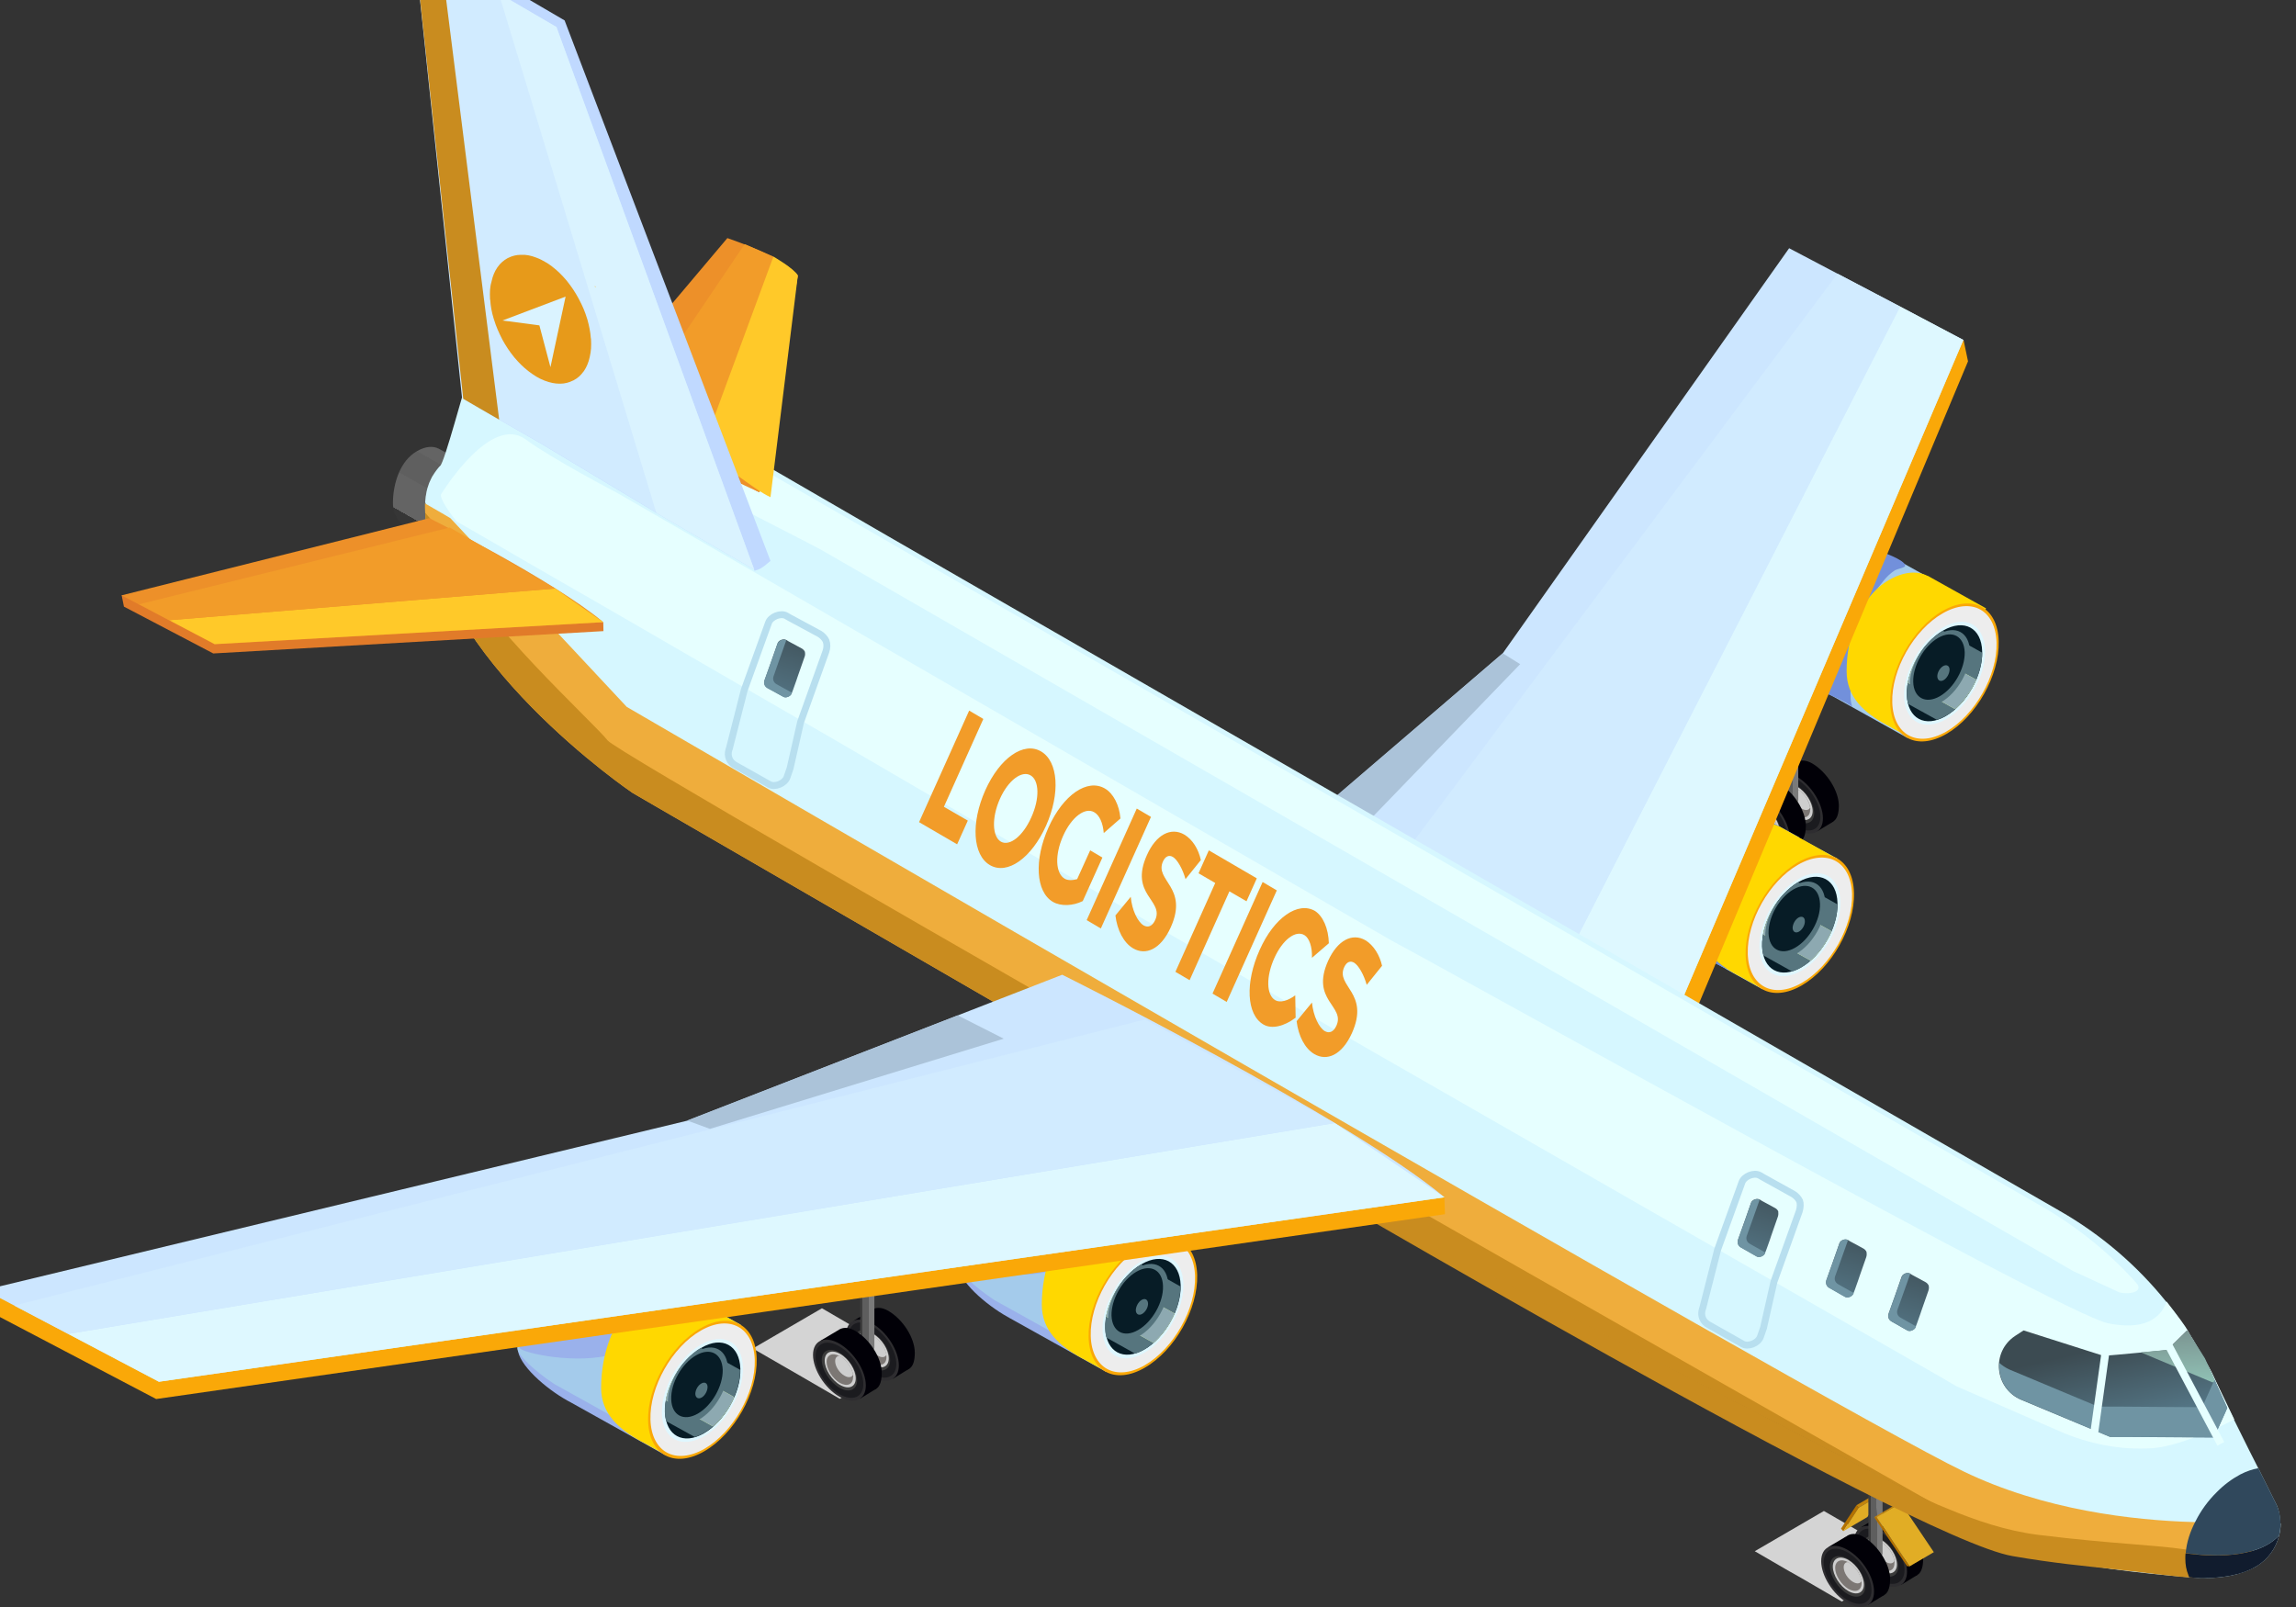 <svg width="100" height="70" viewBox="0 0 100 70" fill="none" xmlns="http://www.w3.org/2000/svg">
<rect x="0" y="0" width="100" height="70" fill="#333333" stroke="none"/>
<path d="M39.589 59.18L36.577 60.932L34.801 59.9L34.226 59.569L32.788 58.74L35.799 56.987L37.237 57.825L37.812 58.156L39.589 59.18Z" fill="#D4D4D4"/>
<path d="M83.228 68.01L80.216 69.763L78.44 68.73L77.856 68.4L76.427 67.57L79.438 65.818L80.876 66.647L81.451 66.986L83.228 68.01Z" fill="#D4D4D4"/>
<path fill-rule="evenodd" clip-rule="evenodd" d="M78.931 33.256C78.296 32.892 77.873 33.358 77.873 34.001C77.873 34.636 78.567 35.305 79.201 35.677C79.836 36.041 80.09 35.72 80.09 35.085C80.081 34.441 79.565 33.629 78.931 33.256Z" fill="#010007"/>
<path fill-rule="evenodd" clip-rule="evenodd" d="M77.391 33.705L78.161 33.248L78.085 33.747L77.391 33.705Z" fill="#010007"/>
<path fill-rule="evenodd" clip-rule="evenodd" d="M79.134 36.219L79.861 35.779L79.227 35.212L79.168 35.923L79.134 36.219Z" fill="#010007"/>
<path fill-rule="evenodd" clip-rule="evenodd" d="M78.246 33.823C77.611 33.459 77.095 33.679 77.095 34.314C77.095 34.949 77.611 35.77 78.246 36.135C78.88 36.499 79.396 36.279 79.396 35.644C79.396 35.008 78.88 34.187 78.246 33.823Z" fill="#2E2D30"/>
<path fill-rule="evenodd" clip-rule="evenodd" d="M78.246 33.933C77.67 33.603 77.205 33.798 77.205 34.373C77.205 34.949 77.67 35.686 78.246 36.016C78.821 36.346 79.286 36.151 79.286 35.576C79.286 35 78.812 34.264 78.246 33.933Z" fill="#1B1B1F"/>
<path fill-rule="evenodd" clip-rule="evenodd" d="M78.246 34.213C77.823 33.967 77.476 34.12 77.476 34.534C77.476 34.958 77.823 35.5 78.246 35.745C78.668 35.991 79.015 35.838 79.015 35.423C79.007 35 78.66 34.45 78.246 34.213Z" fill="#3B3B3B"/>
<path fill-rule="evenodd" clip-rule="evenodd" d="M78.271 34.264C77.899 34.052 77.594 34.179 77.594 34.551C77.594 34.924 77.899 35.407 78.271 35.618C78.643 35.83 78.948 35.703 78.948 35.33C78.948 34.958 78.643 34.484 78.271 34.264Z" fill="#CECECE"/>
<path fill-rule="evenodd" clip-rule="evenodd" d="M78.838 35.169C78.795 34.873 78.558 34.526 78.271 34.365C78.263 34.357 78.254 34.357 78.246 34.357C77.941 34.187 77.687 34.306 77.687 34.611C77.687 34.932 77.95 35.339 78.263 35.525C78.584 35.703 78.838 35.593 78.838 35.279C78.855 35.246 78.846 35.203 78.838 35.169Z" fill="#7C7774"/>
<path fill-rule="evenodd" clip-rule="evenodd" d="M78.271 34.365C78.263 34.357 78.254 34.357 78.246 34.357C78.136 34.357 78.059 34.441 78.059 34.585C78.059 34.805 78.237 35.093 78.466 35.22C78.635 35.322 78.787 35.296 78.838 35.178C78.795 34.873 78.558 34.526 78.271 34.365Z" fill="#CECECE"/>
<path d="M77.704 27.101V34.865C77.704 34.958 77.848 35.042 78.017 35.034C78.186 35.034 78.322 34.949 78.322 34.856V27.093L77.704 27.101Z" fill="url(#paint0_linear_246_12253)"/>
<path fill-rule="evenodd" clip-rule="evenodd" d="M77.493 34.136C76.858 33.772 76.435 34.238 76.435 34.882C76.435 35.517 77.129 36.185 77.763 36.558C78.398 36.922 78.652 36.6 78.652 35.965C78.643 35.313 78.127 34.501 77.493 34.136Z" fill="#010007"/>
<path fill-rule="evenodd" clip-rule="evenodd" d="M75.953 34.585L76.723 34.12L76.647 34.619L75.953 34.585Z" fill="#010007"/>
<path fill-rule="evenodd" clip-rule="evenodd" d="M77.696 37.1L78.415 36.651L77.789 36.084L77.73 36.795L77.696 37.1Z" fill="#010007"/>
<path fill-rule="evenodd" clip-rule="evenodd" d="M76.799 34.695C76.165 34.331 75.649 34.551 75.649 35.186C75.649 35.821 76.165 36.643 76.799 37.007C77.433 37.371 77.95 37.151 77.95 36.516C77.958 35.881 77.442 35.059 76.799 34.695Z" fill="#2E2D30"/>
<path fill-rule="evenodd" clip-rule="evenodd" d="M76.799 34.805C76.224 34.475 75.759 34.67 75.759 35.246C75.759 35.821 76.224 36.558 76.799 36.888C77.374 37.218 77.84 37.023 77.84 36.448C77.848 35.881 77.374 35.136 76.799 34.805Z" fill="#1B1B1F"/>
<path fill-rule="evenodd" clip-rule="evenodd" d="M76.799 35.085C76.376 34.839 76.029 34.992 76.029 35.407C76.029 35.83 76.376 36.372 76.799 36.617C77.222 36.863 77.569 36.71 77.569 36.295C77.569 35.872 77.222 35.33 76.799 35.085Z" fill="#3B3B3B"/>
<path fill-rule="evenodd" clip-rule="evenodd" d="M76.833 35.144C76.461 34.932 76.156 35.059 76.156 35.432C76.156 35.804 76.461 36.287 76.833 36.499C77.205 36.71 77.51 36.583 77.51 36.211C77.51 35.838 77.205 35.356 76.833 35.144Z" fill="#CECECE"/>
<path fill-rule="evenodd" clip-rule="evenodd" d="M77.4 36.05C77.357 35.754 77.121 35.406 76.833 35.246C76.825 35.237 76.825 35.237 76.808 35.237C76.503 35.068 76.249 35.186 76.249 35.491C76.249 35.813 76.511 36.219 76.825 36.406C77.146 36.583 77.4 36.473 77.4 36.16C77.417 36.118 77.408 36.084 77.4 36.05Z" fill="#7C7774"/>
<path fill-rule="evenodd" clip-rule="evenodd" d="M76.833 35.237C76.825 35.229 76.825 35.229 76.808 35.229C76.698 35.229 76.621 35.305 76.621 35.457C76.621 35.677 76.799 35.965 77.028 36.092C77.197 36.194 77.349 36.168 77.4 36.05C77.357 35.745 77.121 35.398 76.833 35.237Z" fill="#CECECE"/>
<path fill-rule="evenodd" clip-rule="evenodd" d="M82.602 66.072C81.967 65.708 81.544 66.173 81.544 66.817C81.544 67.452 82.238 68.121 82.873 68.493C83.507 68.857 83.761 68.535 83.761 67.9C83.752 67.257 83.236 66.436 82.602 66.072Z" fill="#010007"/>
<path fill-rule="evenodd" clip-rule="evenodd" d="M81.062 66.52L81.832 66.063L81.756 66.554L81.062 66.52Z" fill="#010007"/>
<path fill-rule="evenodd" clip-rule="evenodd" d="M82.805 69.035L83.524 68.595L82.898 68.019L82.839 68.739L82.805 69.035Z" fill="#010007"/>
<path fill-rule="evenodd" clip-rule="evenodd" d="M81.908 66.639C81.274 66.275 80.758 66.495 80.758 67.13C80.758 67.765 81.274 68.586 81.908 68.95C82.543 69.314 83.059 69.094 83.059 68.459C83.059 67.824 82.543 67.003 81.908 66.639Z" fill="#2E2D30"/>
<path fill-rule="evenodd" clip-rule="evenodd" d="M81.908 66.749C81.333 66.419 80.868 66.613 80.868 67.189C80.868 67.765 81.333 68.501 81.908 68.832C82.483 69.162 82.949 68.967 82.949 68.391C82.949 67.816 82.483 67.079 81.908 66.749Z" fill="#1B1B1F"/>
<path fill-rule="evenodd" clip-rule="evenodd" d="M81.908 67.028C81.485 66.783 81.138 66.935 81.138 67.35C81.138 67.773 81.485 68.315 81.908 68.561C82.331 68.806 82.678 68.654 82.678 68.239C82.678 67.807 82.331 67.265 81.908 67.028Z" fill="#3B3B3B"/>
<path fill-rule="evenodd" clip-rule="evenodd" d="M81.942 67.079C81.57 66.867 81.265 66.994 81.265 67.367C81.265 67.739 81.57 68.222 81.942 68.434C82.314 68.645 82.619 68.518 82.619 68.146C82.619 67.773 82.314 67.299 81.942 67.079Z" fill="#CECECE"/>
<path fill-rule="evenodd" clip-rule="evenodd" d="M82.509 67.985C82.466 67.689 82.23 67.342 81.942 67.181C81.934 67.181 81.934 67.172 81.917 67.172C81.612 67.003 81.358 67.121 81.358 67.426C81.358 67.748 81.621 68.154 81.934 68.341C82.255 68.518 82.509 68.417 82.509 68.095C82.517 68.061 82.517 68.019 82.509 67.985Z" fill="#7C7774"/>
<path fill-rule="evenodd" clip-rule="evenodd" d="M81.942 67.181C81.933 67.181 81.933 67.172 81.917 67.172C81.807 67.172 81.731 67.248 81.731 67.401C81.731 67.621 81.908 67.909 82.137 68.036C82.306 68.137 82.458 68.112 82.509 67.993C82.466 67.689 82.23 67.342 81.942 67.181Z" fill="#CECECE"/>
<path d="M80.183 66.588L80.859 65.564L80.952 65.674L80.284 66.698L80.183 66.588Z" fill="#B37100"/>
<path d="M81.908 64.954L80.859 65.564L80.952 65.674L82.001 65.064L81.908 64.954Z" fill="#C3840C"/>
<path d="M81.333 66.08L80.284 66.698L80.952 65.674L82.01 65.056L81.333 66.08Z" fill="#E1AD25"/>
<path d="M81.375 59.916V67.68C81.375 67.773 81.519 67.858 81.688 67.85C81.857 67.85 82.001 67.765 81.993 67.672V59.908L81.375 59.916Z" fill="url(#paint1_linear_246_12253)"/>
<path fill-rule="evenodd" clip-rule="evenodd" d="M81.164 66.944C80.529 66.58 80.106 67.045 80.106 67.689C80.106 68.324 80.8 68.993 81.434 69.365C82.069 69.729 82.323 69.407 82.323 68.772C82.314 68.129 81.798 67.316 81.164 66.944Z" fill="#010007"/>
<path fill-rule="evenodd" clip-rule="evenodd" d="M79.624 67.392L80.394 66.935L80.318 67.435L79.624 67.392Z" fill="#010007"/>
<path fill-rule="evenodd" clip-rule="evenodd" d="M81.358 69.907L82.086 69.467L81.46 68.899L81.401 69.611L81.358 69.907Z" fill="#010007"/>
<path fill-rule="evenodd" clip-rule="evenodd" d="M80.47 67.511C79.836 67.147 79.32 67.367 79.32 68.002C79.32 68.637 79.836 69.458 80.47 69.822C81.105 70.186 81.621 69.966 81.621 69.331C81.629 68.696 81.105 67.875 80.47 67.511Z" fill="#2E2D30"/>
<path fill-rule="evenodd" clip-rule="evenodd" d="M80.47 67.621C79.895 67.291 79.43 67.486 79.43 68.061C79.43 68.637 79.895 69.374 80.47 69.704C81.045 70.034 81.511 69.839 81.511 69.263C81.511 68.688 81.045 67.951 80.47 67.621Z" fill="#1B1B1F"/>
<path fill-rule="evenodd" clip-rule="evenodd" d="M80.47 67.9C80.047 67.655 79.7 67.807 79.7 68.222C79.7 68.645 80.047 69.187 80.47 69.433C80.893 69.678 81.24 69.526 81.24 69.111C81.24 68.688 80.893 68.146 80.47 67.9Z" fill="#3B3B3B"/>
<path fill-rule="evenodd" clip-rule="evenodd" d="M80.504 67.951C80.132 67.74 79.827 67.867 79.827 68.239C79.827 68.612 80.132 69.094 80.504 69.306C80.876 69.517 81.181 69.39 81.181 69.018C81.181 68.645 80.876 68.171 80.504 67.951Z" fill="#CECECE"/>
<path fill-rule="evenodd" clip-rule="evenodd" d="M81.071 68.857C81.028 68.561 80.792 68.214 80.504 68.053C80.496 68.044 80.496 68.044 80.487 68.044C80.183 67.875 79.929 67.993 79.929 68.298C79.929 68.62 80.191 69.026 80.504 69.213C80.826 69.39 81.079 69.28 81.079 68.967C81.079 68.933 81.079 68.891 81.071 68.857Z" fill="#7C7774"/>
<path fill-rule="evenodd" clip-rule="evenodd" d="M80.504 68.053C80.496 68.044 80.496 68.044 80.487 68.044C80.377 68.044 80.301 68.12 80.301 68.273C80.301 68.493 80.479 68.781 80.707 68.908C80.876 69.009 81.028 68.984 81.079 68.865C81.028 68.561 80.792 68.214 80.504 68.053Z" fill="#CECECE"/>
<path d="M83.059 68.222L81.629 66.088H81.739L83.169 68.231L83.059 68.222Z" fill="#B37100"/>
<path d="M82.678 65.471L81.629 66.088H81.739L82.779 65.479L82.678 65.471Z" fill="#C3840C"/>
<path d="M84.226 67.612L83.169 68.231L81.739 66.088L82.788 65.471L84.226 67.612Z" fill="#E1AD25"/>
<path fill-rule="evenodd" clip-rule="evenodd" d="M38.684 57.097C38.049 56.733 37.626 57.199 37.626 57.842C37.626 58.477 38.32 59.146 38.954 59.519C39.589 59.883 39.843 59.561 39.843 58.926C39.843 58.274 39.318 57.461 38.684 57.097Z" fill="#010007"/>
<path fill-rule="evenodd" clip-rule="evenodd" d="M37.153 57.546L37.922 57.08L37.846 57.58L37.153 57.546Z" fill="#010007"/>
<path fill-rule="evenodd" clip-rule="evenodd" d="M38.887 60.06L39.614 59.612L38.98 59.045L38.92 59.764L38.887 60.06Z" fill="#010007"/>
<path fill-rule="evenodd" clip-rule="evenodd" d="M37.998 57.656C37.364 57.292 36.848 57.512 36.848 58.147C36.848 58.782 37.364 59.603 37.998 59.967C38.633 60.331 39.149 60.111 39.149 59.476C39.149 58.841 38.633 58.02 37.998 57.656Z" fill="#2E2D30"/>
<path fill-rule="evenodd" clip-rule="evenodd" d="M37.998 57.766C37.423 57.436 36.958 57.631 36.958 58.206C36.958 58.782 37.423 59.519 37.998 59.849C38.574 60.179 39.039 59.984 39.039 59.409C39.039 58.841 38.574 58.105 37.998 57.766Z" fill="#1B1B1F"/>
<path fill-rule="evenodd" clip-rule="evenodd" d="M37.998 58.045C37.576 57.8 37.229 57.952 37.229 58.367C37.229 58.791 37.576 59.332 37.998 59.578C38.422 59.823 38.768 59.671 38.768 59.256C38.768 58.833 38.422 58.291 37.998 58.045Z" fill="#3B3B3B"/>
<path fill-rule="evenodd" clip-rule="evenodd" d="M38.032 58.105C37.66 57.893 37.356 58.02 37.356 58.393C37.356 58.765 37.66 59.248 38.032 59.459C38.404 59.671 38.709 59.544 38.709 59.172C38.709 58.799 38.404 58.316 38.032 58.105Z" fill="#CECECE"/>
<path fill-rule="evenodd" clip-rule="evenodd" d="M38.599 59.011C38.557 58.714 38.32 58.367 38.032 58.206C38.024 58.206 38.024 58.198 38.015 58.198C37.711 58.029 37.457 58.147 37.457 58.452C37.457 58.774 37.719 59.18 38.032 59.366C38.354 59.544 38.608 59.434 38.608 59.121C38.608 59.078 38.608 59.044 38.599 59.011Z" fill="#7C7774"/>
<path fill-rule="evenodd" clip-rule="evenodd" d="M38.032 58.198C38.024 58.198 38.024 58.189 38.015 58.189C37.906 58.189 37.829 58.266 37.829 58.418C37.829 58.638 38.007 58.926 38.235 59.053C38.404 59.155 38.557 59.129 38.608 59.011C38.557 58.706 38.32 58.359 38.032 58.198Z" fill="#CECECE"/>
<path d="M37.466 50.934V58.697C37.466 58.791 37.609 58.875 37.779 58.867C37.948 58.867 38.092 58.791 38.083 58.689V50.925L37.466 50.934Z" fill="url(#paint2_linear_246_12253)"/>
<path fill-rule="evenodd" clip-rule="evenodd" d="M37.246 57.969C36.611 57.605 36.188 58.071 36.188 58.714C36.188 59.349 36.882 60.018 37.516 60.391C38.151 60.755 38.404 60.433 38.404 59.798C38.404 59.154 37.88 58.333 37.246 57.969Z" fill="#010007"/>
<path fill-rule="evenodd" clip-rule="evenodd" d="M35.706 58.418L36.476 57.961L36.4 58.452L35.706 58.418Z" fill="#010007"/>
<path fill-rule="evenodd" clip-rule="evenodd" d="M37.449 60.932L38.176 60.484L37.542 59.916L37.483 60.636L37.449 60.932Z" fill="#010007"/>
<path fill-rule="evenodd" clip-rule="evenodd" d="M36.56 58.528C35.926 58.164 35.41 58.384 35.41 59.019C35.41 59.654 35.926 60.475 36.56 60.839C37.195 61.203 37.711 60.983 37.711 60.348C37.711 59.713 37.195 58.901 36.56 58.528Z" fill="#2E2D30"/>
<path fill-rule="evenodd" clip-rule="evenodd" d="M36.56 58.647C35.985 58.316 35.52 58.511 35.52 59.087C35.52 59.663 35.985 60.399 36.56 60.729C37.136 61.059 37.601 60.865 37.601 60.289C37.601 59.713 37.136 58.977 36.56 58.647Z" fill="#1B1B1F"/>
<path fill-rule="evenodd" clip-rule="evenodd" d="M36.56 58.917C36.138 58.672 35.791 58.824 35.791 59.239C35.791 59.663 36.138 60.204 36.56 60.45C36.983 60.695 37.33 60.543 37.33 60.128C37.322 59.705 36.983 59.163 36.56 58.917Z" fill="#3B3B3B"/>
<path fill-rule="evenodd" clip-rule="evenodd" d="M36.594 58.977C36.222 58.765 35.918 58.892 35.918 59.265C35.918 59.637 36.222 60.12 36.594 60.331C36.967 60.543 37.271 60.416 37.271 60.044C37.271 59.671 36.967 59.188 36.594 58.977Z" fill="#CECECE"/>
<path fill-rule="evenodd" clip-rule="evenodd" d="M37.153 59.883C37.11 59.586 36.873 59.239 36.586 59.078C36.577 59.07 36.569 59.07 36.56 59.07C36.256 58.901 36.002 59.019 36.002 59.324C36.002 59.646 36.264 60.052 36.577 60.238C36.899 60.416 37.153 60.306 37.153 59.993C37.17 59.95 37.161 59.916 37.153 59.883Z" fill="#7C7774"/>
<path fill-rule="evenodd" clip-rule="evenodd" d="M36.586 59.07C36.577 59.061 36.569 59.061 36.56 59.061C36.451 59.061 36.374 59.146 36.374 59.29C36.374 59.51 36.552 59.798 36.781 59.925C36.95 60.027 37.102 60.001 37.153 59.883C37.11 59.578 36.873 59.231 36.586 59.07Z" fill="#CECECE"/>
<path d="M20.523 24.603L22.392 21.369L19.119 19.549C18.865 19.414 18.526 19.439 18.163 19.651C17.418 20.074 17.114 21.073 17.114 21.92C17.114 22.572 17.554 22.944 18.103 23.249L18.12 23.257C18.129 23.257 18.129 23.266 18.137 23.266L20.523 24.603Z" fill="url(#paint3_linear_246_12253)"/>
<path d="M80.047 37.413L76.765 43.094L75.192 42.222C75.192 42.222 75.175 42.213 75.141 42.188L74.236 41.688L72.578 40.766L72.544 40.749L72.502 40.732C71.529 40.19 70.345 39.157 70.328 38.446V38.251C70.37 36.93 71.216 35.389 72.307 34.602C72.4 34.534 72.502 34.467 72.603 34.407C73.255 34.043 73.847 34.001 74.287 34.238V34.23L74.532 34.374C74.541 34.374 74.541 34.382 74.549 34.382L78.347 36.499L80.047 37.413Z" fill="#A4CBEB"/>
<path d="M78.364 36.473C78.068 36.541 77.797 36.558 77.51 36.736C77.205 36.93 76.96 37.193 76.748 37.481C76.325 38.073 75.996 38.734 75.75 39.428C75.64 39.741 75.505 40.038 75.437 40.376C75.378 40.698 75.336 41.028 75.234 41.341C75.217 41.426 75.226 42.154 75.192 42.213C75.192 42.213 75.175 42.205 75.141 42.179C74.98 42.095 74.422 41.816 74.278 41.773C74.228 41.756 74.219 41.722 74.236 41.68C74.253 41.562 74.456 41.375 74.329 41.307C73.931 41.087 73.534 40.859 73.128 40.639C72.73 40.427 72.333 40.198 71.935 39.978C71.377 39.614 70.793 39.081 70.463 38.497C70.413 38.412 70.37 38.336 70.328 38.243C70.176 37.938 70.083 37.591 70.159 37.269C70.269 36.812 70.506 36.372 70.768 35.991C71.022 35.627 71.309 35.279 71.639 35C71.842 34.839 72.062 34.704 72.307 34.594C72.993 34.289 73.779 34.221 74.532 34.357C74.54 34.357 74.54 34.365 74.549 34.365L78.364 36.473Z" fill="#7290DB"/>
<path d="M80.03 37.413L77.484 35.991V35.999C77.044 35.77 76.452 35.804 75.801 36.177C74.498 36.93 73.957 38.683 73.957 40.156C73.957 41.291 74.727 41.959 75.699 42.493L75.733 42.51C75.742 42.518 75.75 42.518 75.767 42.527L76.757 43.077L80.03 37.413Z" fill="#FFD800"/>
<path d="M80.749 38.886C80.792 40.368 79.776 42.171 78.474 42.925C77.171 43.678 76.072 43.085 76.029 41.604C75.987 40.122 77.002 38.319 78.305 37.565C79.616 36.812 80.707 37.404 80.749 38.886Z" fill="#FAA808"/>
<path d="M80.665 38.937C80.707 40.359 79.726 42.095 78.474 42.815C77.222 43.534 76.165 42.967 76.122 41.545C76.08 40.122 77.061 38.387 78.313 37.667C79.565 36.947 80.614 37.515 80.665 38.937Z" fill="#EDEDED"/>
<path d="M80.157 39.267C80.191 40.368 79.43 41.722 78.457 42.281C77.484 42.84 76.672 42.4 76.63 41.299C76.596 40.198 77.357 38.844 78.33 38.285C79.303 37.718 80.123 38.158 80.157 39.267Z" fill="#DEF7FF"/>
<path d="M80.03 39.335C80.064 40.359 79.354 41.621 78.448 42.137C77.543 42.662 76.782 42.247 76.748 41.223C76.715 40.199 77.425 38.937 78.33 38.42C79.244 37.896 80.005 38.302 80.03 39.335Z" fill="#071C26"/>
<path d="M78.313 38.429C77.417 38.962 76.715 40.207 76.748 41.223C76.748 41.367 76.774 41.502 76.808 41.621L78.051 42.315C78.178 42.281 78.313 42.222 78.448 42.146C79.345 41.629 80.039 40.41 80.03 39.394L78.313 38.429Z" fill="#56757E"/>
<path d="M77.425 39.259C77.112 39.691 76.884 40.198 76.791 40.698L78.855 41.841C79.235 41.502 79.565 41.053 79.768 40.562L77.425 39.259Z" fill="#E2FF9B"/>
<path d="M77.425 39.259C77.112 39.691 76.884 40.198 76.791 40.698L78.855 41.841C79.235 41.502 79.565 41.053 79.768 40.562L77.425 39.259Z" fill="#8DA9B1"/>
<path d="M79.497 39.309C79.523 40.131 78.956 41.13 78.237 41.545C77.518 41.959 76.909 41.629 76.884 40.816C76.858 40.004 77.425 39.005 78.144 38.581C78.871 38.166 79.472 38.497 79.497 39.309Z" fill="#56757E"/>
<path d="M79.269 39.369C79.294 40.072 78.804 40.927 78.186 41.282C77.569 41.638 77.053 41.358 77.027 40.656C77.01 39.953 77.493 39.098 78.11 38.742C78.728 38.387 79.244 38.666 79.269 39.369Z" fill="#071C26"/>
<path d="M78.609 40.122C78.618 40.292 78.499 40.495 78.356 40.579C78.212 40.664 78.085 40.596 78.076 40.427C78.076 40.258 78.186 40.054 78.33 39.97C78.482 39.885 78.609 39.953 78.609 40.122Z" fill="#56757E"/>
<path d="M83.067 32.139L86.349 26.458L80.597 23.257V23.266C80.157 23.037 79.565 23.071 78.914 23.444C77.611 24.197 76.588 26 76.638 27.482C76.655 28.193 77.84 29.226 78.821 29.768L78.846 29.785C78.855 29.793 78.863 29.793 78.88 29.802L83.067 32.139Z" fill="#A4CBEB"/>
<path d="M78.11 26.398C78.288 26 78.584 25.662 78.897 25.357C79.244 25.018 79.616 24.697 80.064 24.51C80.436 24.358 80.817 24.332 81.215 24.29C81.511 24.256 81.756 24.011 82.06 24.087C82.213 24.129 83.076 24.468 82.966 24.671C82.94 24.722 82.61 24.798 82.534 24.84C82.348 24.959 82.179 25.12 82.043 25.289C81.477 25.983 81.198 26.491 80.885 27.617C80.758 28.083 80.673 28.608 80.665 29.091C80.648 29.505 80.504 30.445 80.69 30.818C80.639 30.716 80.09 30.445 79.971 30.394C79.76 30.31 79.151 30.022 78.922 29.963C78.457 29.853 78.677 29.573 78.364 29.192C77.78 28.498 77.738 27.228 78.11 26.398Z" fill="#7290DB"/>
<path d="M86.501 26.5L83.955 25.078V25.086C83.515 24.857 82.923 24.891 82.272 25.264C80.969 26.017 80.428 27.77 80.428 29.243C80.428 30.378 81.198 31.046 82.17 31.58L82.204 31.597C82.213 31.605 82.221 31.605 82.238 31.614L83.228 32.164L86.501 26.5Z" fill="#FFD800"/>
<path d="M87.051 27.931C87.093 29.412 86.078 31.216 84.776 31.969C83.473 32.723 82.373 32.13 82.331 30.648C82.289 29.167 83.304 27.363 84.607 26.61C85.918 25.865 87.009 26.449 87.051 27.931Z" fill="#FAA808"/>
<path d="M86.958 27.99C87 29.412 86.019 31.148 84.767 31.868C83.515 32.587 82.458 32.02 82.416 30.598C82.373 29.175 83.355 27.44 84.606 26.72C85.867 25.992 86.916 26.559 86.958 27.99Z" fill="#EDEDED"/>
<path d="M86.459 28.312C86.493 29.421 85.732 30.767 84.759 31.326C83.786 31.884 82.966 31.444 82.932 30.344C82.898 29.235 83.659 27.888 84.632 27.33C85.605 26.762 86.417 27.203 86.459 28.312Z" fill="#DEF7FF"/>
<path d="M86.332 28.379C86.366 29.412 85.656 30.665 84.75 31.19C83.845 31.715 83.084 31.3 83.05 30.276C83.016 29.243 83.727 27.99 84.632 27.465C85.546 26.94 86.307 27.346 86.332 28.379Z" fill="#071C26"/>
<path d="M84.615 27.474C83.718 27.998 83.016 29.243 83.05 30.267C83.05 30.411 83.076 30.547 83.109 30.665L84.353 31.351C84.48 31.317 84.615 31.258 84.75 31.182C85.647 30.665 86.341 29.446 86.332 28.43L84.615 27.474Z" fill="#56757E"/>
<path d="M83.727 28.303C83.414 28.735 83.186 29.243 83.092 29.742L85.148 30.886C85.529 30.547 85.859 30.098 86.07 29.607L83.727 28.303Z" fill="#E2FF9B"/>
<path d="M83.727 28.303C83.414 28.735 83.186 29.243 83.092 29.742L85.148 30.886C85.529 30.547 85.859 30.098 86.07 29.607L83.727 28.303Z" fill="#8DA9B1"/>
<path d="M85.799 28.363C85.825 29.184 85.258 30.183 84.539 30.589C83.82 31.004 83.211 30.682 83.186 29.861C83.16 29.04 83.727 28.041 84.446 27.626C85.165 27.211 85.774 27.541 85.799 28.363Z" fill="#56757E"/>
<path d="M85.571 28.413C85.588 29.116 85.106 29.971 84.488 30.327C83.871 30.682 83.346 30.403 83.329 29.7C83.312 28.997 83.794 28.142 84.412 27.787C85.029 27.431 85.546 27.711 85.571 28.413Z" fill="#071C26"/>
<path d="M84.911 29.167C84.911 29.336 84.801 29.539 84.657 29.624C84.513 29.709 84.387 29.641 84.378 29.472C84.37 29.302 84.488 29.099 84.632 29.014C84.776 28.93 84.911 28.997 84.911 29.167Z" fill="#56757E"/>
<path d="M66.97 36.202L72.773 46.633L85.715 15.739L85.52 14.808C85.512 14.808 66.97 36.067 66.97 36.202Z" fill="#FAA808"/>
<path d="M71.648 47.344L85.512 14.808L77.924 10.812L65.447 28.464L55.035 37.413C55.035 37.413 67.528 43.89 71.648 47.344Z" fill="#CCE6FF"/>
<path d="M65.447 28.456L66.209 28.93L57.386 38.065L55.974 36.575L65.447 28.456Z" fill="#ABC3D9"/>
<path d="M80.03 11.921L57.53 42.061L66.141 45.812L82.763 13.352L80.03 11.921Z" fill="#D1EBFF"/>
<path d="M66.479 45.168L82.763 13.352L85.512 14.808L72.265 45.896L66.479 45.168Z" fill="#DEF8FF"/>
<path d="M99.333 66.376C99.333 66.546 99.308 66.724 99.266 66.884C99.13 67.435 98.784 67.926 98.259 68.239C97.938 68.417 97.582 68.544 97.193 68.628C96.939 68.679 96.669 68.713 96.381 68.73H96.356C96.288 68.73 96.221 68.738 96.144 68.738C96.085 68.738 96.034 68.73 95.975 68.73C95.891 68.73 95.814 68.73 95.721 68.73C95.603 68.722 95.476 68.722 95.349 68.705C93.564 68.552 90.333 68.256 88.379 67.579C87.389 67.231 87.593 66.503 86.721 66.224C86.298 66.088 85.909 65.978 85.537 65.894C85.427 65.86 85.326 65.843 85.224 65.818L56.599 51.086L29.379 35.33L28.288 34.695C28.051 34.534 27.814 34.357 27.577 34.187C26.977 33.73 26.385 33.256 25.818 32.765C25.031 32.088 24.27 31.368 23.551 30.614C23.255 30.31 22.976 29.997 22.705 29.666C22.214 29.108 21.758 28.515 21.335 27.897C20.675 26.94 20.108 25.907 19.727 24.815C19.592 24.434 19.482 24.036 19.406 23.647C19.372 23.46 19.372 23.24 19.313 23.062C19.279 22.953 19.161 22.876 19.085 22.792C18.975 22.681 18.865 22.572 18.78 22.445C18.662 22.275 18.56 22.072 18.518 21.869C18.526 21.801 18.526 21.742 18.535 21.683C18.535 21.649 18.543 21.615 18.552 21.572C18.56 21.522 18.569 21.462 18.577 21.42C18.594 21.319 18.628 21.225 18.662 21.124C18.679 21.064 18.704 21.005 18.729 20.954C18.763 20.887 18.789 20.819 18.822 20.76C18.839 20.734 18.856 20.709 18.873 20.683C18.898 20.65 18.916 20.607 18.949 20.565C18.992 20.506 19.034 20.446 19.085 20.387C19.11 20.353 19.135 20.328 19.161 20.302L19.169 20.294C19.355 20.175 20.26 16.713 20.328 16.662C20.345 16.645 20.852 16.196 21.377 16.154C21.538 16.145 21.698 16.129 21.851 16.12C22.637 16.12 28.651 18.567 29.413 18.719C29.557 18.745 29.709 18.787 29.87 18.821C29.971 18.846 30.073 18.872 30.174 18.897C30.487 18.982 30.8 19.075 31.105 19.185C31.172 19.21 31.248 19.236 31.316 19.27C31.544 19.354 31.773 19.447 32.001 19.549C32.01 19.549 32.027 19.558 32.035 19.566C32.382 19.718 32.712 19.896 33.042 20.091L38.904 23.486L89.724 52.754C91.509 53.778 93.082 55.125 94.351 56.708C94.351 56.708 94.359 56.716 94.376 56.742C94.402 56.767 94.427 56.801 94.444 56.826C94.495 56.886 94.554 56.97 94.63 57.072C94.706 57.173 94.799 57.3 94.909 57.444C94.986 57.554 95.062 57.656 95.129 57.766C95.163 57.825 95.205 57.885 95.248 57.944C95.315 58.045 95.383 58.147 95.459 58.266C95.476 58.291 95.501 58.325 95.518 58.35C95.544 58.393 95.569 58.443 95.594 58.486C95.62 58.52 95.637 58.545 95.654 58.587C95.747 58.74 95.831 58.884 95.916 59.036C96.237 59.595 96.516 60.17 96.77 60.772L97.954 63.159L98.361 63.963L98.606 64.454L99.164 65.572C99.232 65.733 99.274 65.911 99.299 66.08C99.299 66.08 99.299 66.088 99.299 66.097C99.308 66.216 99.316 66.317 99.316 66.359C99.333 66.351 99.333 66.359 99.333 66.376Z" fill="#D6F7FF"/>
<path d="M98.589 66.216C98.589 66.96 98.2 67.68 97.515 68.078C97.388 68.154 97.261 68.214 97.126 68.264C96.923 68.349 96.711 68.425 96.491 68.476C96.491 68.476 96.483 68.476 96.474 68.484C96.474 68.484 96.44 68.493 96.415 68.493C96.314 68.518 96.085 68.552 95.645 68.561H95.62C95.552 68.561 95.485 68.561 95.408 68.561C95.282 68.561 95.146 68.561 94.994 68.552C94.317 68.544 93.353 68.484 91.983 68.341C89.809 67.926 87.508 67.172 85.689 66.597C85.156 66.427 84.97 65.741 84.513 65.64H84.505L55.872 50.925H55.855L28.635 35.169L27.543 34.534C27.543 34.534 18.831 28.633 18.518 22.334C18.509 22.207 18.509 22.072 18.509 21.945V21.928L19.33 22.402L19.617 22.572L27.298 30.792C27.298 30.792 79.548 61.22 85.512 64.09C89.014 65.784 92.913 66.224 95.535 66.3C97.371 66.343 98.589 66.216 98.589 66.216Z" fill="#EFAD3C"/>
<path d="M93.04 55.878C93.404 56.285 92.71 56.403 92.304 56.293C92.296 56.293 90.308 55.37 90.299 55.37L35.74 23.935C35.207 23.63 25.116 18.533 20.827 16.146C20.988 16.137 21.149 16.12 21.301 16.112C22.35 16.112 23.382 16.247 24.388 16.518C25.386 16.789 31.401 19.397 32.306 19.922L88.988 52.585C90.511 53.474 91.881 54.583 93.04 55.878Z" fill="#E6FFFF"/>
<path d="M33.059 21.437L34.674 12.463C34.691 12.412 34.708 12.149 34.75 12.005L30.682 19.778C31.265 19.998 32.5 21.192 33.059 21.437Z" fill="#E17B29"/>
<path d="M33.084 21.445L34.75 12.005C34.04 11.142 31.967 10.482 31.68 10.371L25.107 18.16C25.226 18.186 25.344 18.22 25.463 18.254C27.823 18.685 30.859 20.463 33.084 21.445Z" fill="#ED9029"/>
<path d="M31.384 20.049L33.684 11.176L32.433 10.634L27.061 18.592C28.516 18.973 29.971 19.473 31.384 20.049Z" fill="#F29C29"/>
<path d="M33.558 21.657L34.75 11.997C34.581 11.692 33.685 11.176 33.685 11.176L30.538 19.71C31.341 20.023 32.788 21.31 33.558 21.657Z" fill="#FFC929"/>
<path d="M96.432 59.993L97.312 61.83C96.322 62.355 94.732 63.024 93.725 63.083C92.363 63.168 91.001 62.905 89.749 62.363L85.224 60.391C85.004 60.264 84.776 60.137 84.556 60.001C83.921 59.646 60.338 46.125 59.721 45.769C58.773 45.219 57.826 44.677 56.887 44.127C55.686 43.433 54.493 42.747 53.3 42.053C51.93 41.257 50.551 40.469 49.181 39.673C47.701 38.818 46.221 37.972 44.749 37.117C43.243 36.245 37.669 32.994 36.171 32.121C34.708 31.275 33.253 30.437 31.79 29.59C30.453 28.811 29.108 28.041 27.772 27.262C26.621 26.593 25.471 25.933 24.321 25.272C23.433 24.764 22.553 24.256 21.673 23.74C21.132 23.427 20.582 23.113 20.041 22.8C19.998 22.775 19.939 22.758 19.905 22.724C19.736 22.546 19.093 21.691 19.22 21.513C19.296 21.403 21.377 18.025 22.9 19.143C24.058 19.998 26.816 21.437 26.926 21.496L58.477 39.741L60.651 40.994C63.916 42.738 89.775 57.216 91.805 57.639C94.123 58.122 94.343 56.657 94.359 56.691C94.867 57.334 95.189 57.783 95.273 57.935C95.578 58.511 96.178 59.4 96.432 59.993Z" fill="#E6FFFF"/>
<path d="M84.497 65.648L55.855 50.925L28.635 35.169L27.543 34.534C27.543 34.534 18.831 28.633 18.518 22.334C18.992 22.859 19.457 23.537 19.795 24.383C20.802 26.898 25.86 31.478 26.469 32.257C27.061 33.036 84.031 65.386 84.497 65.648Z" fill="#C98C1F"/>
<path d="M96.491 68.476C96.483 68.476 96.474 68.484 96.466 68.484C96.466 68.484 96.432 68.493 96.407 68.493C96.305 68.518 96.077 68.552 95.637 68.561H95.612C95.544 68.561 95.476 68.561 95.4 68.561C95.273 68.561 95.73 68.73 95.578 68.722C94.901 68.713 93.344 68.484 91.974 68.341C90.841 68.222 89.411 68.087 87.652 67.782C83.211 67.02 55.847 50.917 55.847 50.917H55.864C56.109 50.968 83.033 64.912 84.014 65.369C84.268 65.487 84.539 65.606 84.801 65.707C86.036 66.224 87.373 66.681 88.785 66.859C92.118 67.265 93.759 67.282 95.189 67.494C95.814 67.587 96.314 68.442 96.441 68.459C96.483 68.468 96.491 68.476 96.491 68.476Z" fill="#C98C1F"/>
<path d="M99.325 66.376C99.325 66.546 99.308 66.724 99.266 66.884C98.284 67.934 96.221 67.799 95.197 67.655C95.231 67.198 95.383 66.724 95.628 66.258C95.857 65.801 96.178 65.36 96.55 64.996C96.855 64.683 97.21 64.421 97.574 64.226C97.853 64.082 98.115 63.997 98.361 63.955L98.606 64.446L99.164 65.564C99.232 65.724 99.283 65.894 99.308 66.072C99.308 66.072 99.308 66.08 99.308 66.088C99.316 66.207 99.325 66.3 99.325 66.351C99.325 66.351 99.325 66.359 99.325 66.376Z" fill="#30485C"/>
<path d="M97.007 61.33L96.914 61.542L96.483 62.499L96.432 62.617L94.994 62.609L92.71 62.592H91.898L88.032 60.975C86.865 60.484 86.713 58.884 87.77 58.189L88.134 57.952L91.619 59.061L92.211 59.011L93.683 58.875L94.393 58.807L94.689 58.511L95.256 57.952L96.026 59.172L97.007 61.33Z" fill="url(#paint4_linear_246_12253)"/>
<path d="M96.356 60.213H96.5L96.034 59.172L95.265 57.952L94.689 58.511L94.393 58.799L93.683 58.867L93.243 58.909L96.356 60.213Z" fill="url(#paint5_linear_246_12253)"/>
<path d="M96.457 60.103L96.398 60.221L95.967 61.178L95.916 61.297L94.478 61.288L92.194 61.271H91.382L87.516 59.654C87.347 59.578 87.203 59.476 87.076 59.366C87.026 60.01 87.347 60.678 88.032 60.966L91.898 62.583H92.71L94.994 62.6L96.432 62.609L96.483 62.49L96.914 61.534L97.007 61.322L96.457 60.103Z" fill="#6F94A3"/>
<path d="M26.283 27.491L9.289 28.464L5.398 26.424L5.297 25.924L11.709 26.187L26.275 27.101C26.275 27.296 26.283 27.423 26.283 27.491Z" fill="#E17B29"/>
<path d="M26.275 27.101L9.357 28.066L5.297 25.933L18.695 22.572C18.695 22.563 24.067 25.255 26.275 27.101Z" fill="#ED9029"/>
<path d="M7.369 27.016L24.185 25.636L26.275 27.101L9.349 28.058L7.369 27.016Z" fill="#FFC929"/>
<path d="M6.058 26.322L19.592 22.978L24.185 25.636L7.369 27.016L6.058 26.322Z" fill="#F29C29"/>
<path d="M99.266 66.884C99.13 67.435 98.784 67.934 98.259 68.239C97.938 68.425 97.582 68.552 97.193 68.628C96.939 68.679 96.669 68.713 96.381 68.73H96.356C96.288 68.73 96.212 68.739 96.144 68.739C96.094 68.739 96.034 68.739 95.975 68.739C95.899 68.739 95.814 68.739 95.721 68.73C95.603 68.722 95.476 68.722 95.349 68.705C95.332 68.671 95.315 68.628 95.307 68.594C95.222 68.391 95.18 68.154 95.18 67.892C95.18 67.816 95.18 67.739 95.189 67.663C96.229 67.799 98.284 67.934 99.266 66.884Z" fill="#111C2E"/>
<path d="M33.558 24.434C33.481 24.485 33.16 24.807 32.923 24.84C32.898 24.857 32.881 24.857 32.856 24.857L32.839 24.807L29.075 22.631L28.575 22.334L23.483 19.278L21.724 18.271L20.844 17.763L18.036 -2.438L18.509 -2.667L24.591 0.889L33.558 24.434Z" fill="#C0D9FF"/>
<path d="M32.847 24.807L29.083 22.631L28.584 22.334L23.492 19.278L21.741 18.279L20.861 17.771L20.176 17.373L20.125 17.348L18.036 -2.438L19.212 -1.761L21.724 -0.288L24.236 1.177L32.847 24.807Z" fill="#D1EBFF"/>
<path d="M32.847 24.807L29.083 22.631L28.584 22.334L21.724 -0.288L24.236 1.177L32.847 24.807Z" fill="#DAF3FF"/>
<path d="M21.741 18.279L20.861 17.771L20.176 17.373L18.036 -2.438L19.161 -2.133L19.212 -1.761L21.741 18.279Z" fill="#C98C1F"/>
<path d="M28.981 63.388L32.264 57.707L26.512 54.507V54.515C26.072 54.286 25.48 54.32 24.828 54.693C23.526 55.446 22.502 57.25 22.544 58.731C22.57 59.442 23.754 60.475 24.727 61.017L24.761 61.034C24.769 61.043 24.777 61.043 24.794 61.051L28.981 63.388Z" fill="#9AB1EB"/>
<path d="M31.646 58.062L31.57 58.02C31.029 57.724 30.402 57.707 29.836 57.91C29.049 58.181 27.611 58.723 26.799 58.968C25.107 59.468 22.79 58.934 22.646 58.731C21.868 57.631 25.234 54.507 25.234 54.507C25.099 54.557 24.955 54.617 24.82 54.701C24.143 55.091 23.542 55.76 23.128 56.53C22.739 57.241 22.519 58.029 22.536 58.74C22.544 59.011 23.246 59.696 24.143 60.289L28.499 62.71C28.702 62.651 28.914 62.566 29.134 62.44C29.37 62.304 29.607 62.126 29.827 61.931L31.553 58.943C31.612 58.63 31.646 58.342 31.646 58.062Z" fill="#A4CBEB"/>
<path d="M32.255 57.707L29.709 56.285V56.293C29.269 56.064 28.677 56.098 28.026 56.471C26.723 57.224 26.182 58.977 26.182 60.45C26.182 61.584 26.951 62.253 27.924 62.787L27.958 62.804C27.966 62.812 27.975 62.812 27.992 62.821L28.981 63.371L32.255 57.707Z" fill="#FFD800"/>
<path d="M32.957 59.18C32.999 60.662 31.984 62.465 30.673 63.218C29.371 63.972 28.271 63.379 28.229 61.898C28.186 60.416 29.201 58.613 30.512 57.859C31.824 57.106 32.915 57.698 32.957 59.18Z" fill="#FAA808"/>
<path d="M32.873 59.231C32.915 60.653 31.934 62.389 30.682 63.108C29.43 63.828 28.372 63.261 28.33 61.838C28.288 60.416 29.269 58.68 30.521 57.961C31.773 57.241 32.822 57.808 32.873 59.231Z" fill="#EDEDED"/>
<path d="M32.356 59.553C32.39 60.662 31.629 62.008 30.656 62.566C29.683 63.125 28.863 62.685 28.829 61.584C28.795 60.475 29.557 59.129 30.529 58.57C31.511 58.012 32.331 58.452 32.356 59.553Z" fill="#DEF7FF"/>
<path d="M32.246 59.62C32.28 60.653 31.57 61.906 30.665 62.431C29.76 62.956 28.998 62.541 28.965 61.517C28.931 60.484 29.641 59.231 30.555 58.706C31.451 58.181 32.213 58.596 32.246 59.62Z" fill="#071C26"/>
<path d="M30.521 58.714C29.624 59.239 28.922 60.484 28.956 61.508C28.965 61.652 28.981 61.788 29.015 61.906L30.259 62.592C30.386 62.558 30.521 62.499 30.656 62.423C31.553 61.906 32.246 60.687 32.238 59.671L30.521 58.714Z" fill="#56757E"/>
<path d="M29.633 59.553C29.32 59.984 29.091 60.492 28.998 60.992L31.054 62.135C31.434 61.804 31.764 61.347 31.976 60.856L29.633 59.553Z" fill="#E2FF9B"/>
<path d="M29.633 59.553C29.32 59.984 29.091 60.492 28.998 60.992L31.054 62.135C31.434 61.804 31.764 61.347 31.976 60.856L29.633 59.553Z" fill="#8DA9B1"/>
<path d="M31.705 59.603C31.731 60.425 31.164 61.423 30.445 61.838C29.726 62.253 29.117 61.931 29.091 61.11C29.066 60.289 29.633 59.29 30.352 58.875C31.079 58.46 31.68 58.791 31.705 59.603Z" fill="#56757E"/>
<path d="M31.477 59.663C31.494 60.365 31.012 61.22 30.394 61.576C29.777 61.932 29.252 61.652 29.235 60.95C29.21 60.247 29.7 59.392 30.318 59.036C30.935 58.681 31.451 58.96 31.477 59.663Z" fill="#071C26"/>
<path d="M30.817 60.416C30.817 60.585 30.707 60.789 30.563 60.873C30.419 60.958 30.293 60.89 30.284 60.721C30.284 60.551 30.394 60.348 30.546 60.264C30.69 60.179 30.817 60.247 30.817 60.416Z" fill="#56757E"/>
<path d="M48.158 59.747L51.44 54.066L45.679 50.866C45.239 50.637 44.647 50.68 43.996 51.044C42.693 51.797 41.67 53.601 41.712 55.082C41.737 55.793 42.922 56.826 43.894 57.368L43.928 57.385C43.937 57.385 43.945 57.394 43.953 57.402L48.158 59.747Z" fill="#9AB1EB"/>
<path d="M50.822 54.422L50.746 54.38C50.213 54.083 49.587 54.066 49.012 54.27C48.225 54.54 46.787 55.082 45.967 55.319C44.283 55.819 41.991 55.285 41.839 55.082C41.061 53.982 44.402 50.858 44.402 50.858C44.267 50.908 44.123 50.968 43.987 51.052C43.311 51.442 42.71 52.111 42.296 52.881C41.907 53.592 41.687 54.38 41.703 55.091C41.712 55.362 42.414 56.039 43.311 56.632L47.667 59.053C47.87 58.994 48.081 58.909 48.301 58.782C48.538 58.647 48.775 58.469 48.995 58.274L50.721 55.285C50.788 54.998 50.831 54.701 50.822 54.422Z" fill="#A4CBEB"/>
<path d="M51.448 54.083L48.902 52.661V52.669C48.462 52.441 47.87 52.475 47.219 52.847C45.916 53.601 45.375 55.353 45.375 56.826C45.375 57.961 46.144 58.63 47.117 59.163L47.151 59.18C47.159 59.188 47.168 59.188 47.185 59.197L48.175 59.747L51.448 54.083Z" fill="#FFD800"/>
<path d="M52.142 55.539C52.184 57.021 51.169 58.824 49.858 59.578C48.555 60.331 47.456 59.739 47.413 58.257C47.371 56.776 48.386 54.972 49.697 54.219C51 53.465 52.099 54.058 52.142 55.539Z" fill="#FAA808"/>
<path d="M52.049 55.59C52.091 57.013 51.11 58.748 49.858 59.468C48.606 60.188 47.548 59.62 47.506 58.198C47.464 56.776 48.445 55.04 49.697 54.32C50.957 53.601 52.006 54.168 52.049 55.59Z" fill="#EDEDED"/>
<path d="M51.541 55.912C51.575 57.013 50.814 58.367 49.841 58.926C48.868 59.485 48.056 59.044 48.022 57.944C47.988 56.843 48.75 55.489 49.722 54.93C50.687 54.371 51.507 54.811 51.541 55.912Z" fill="#DEF7FF"/>
<path d="M51.423 55.98C51.456 57.004 50.746 58.266 49.841 58.782C48.936 59.307 48.175 58.892 48.141 57.868C48.107 56.843 48.817 55.582 49.722 55.065C50.627 54.541 51.389 54.955 51.423 55.98Z" fill="#071C26"/>
<path d="M49.697 55.074C48.8 55.607 48.098 56.852 48.132 57.868C48.132 58.012 48.157 58.147 48.191 58.266L49.435 58.96C49.562 58.926 49.697 58.867 49.832 58.791C50.729 58.274 51.423 57.055 51.414 56.039L49.697 55.074Z" fill="#56757E"/>
<path d="M48.809 55.912C48.496 56.344 48.267 56.852 48.175 57.351L50.238 58.494C50.619 58.156 50.949 57.707 51.16 57.216L48.809 55.912Z" fill="#E2FF9B"/>
<path d="M48.809 55.912C48.496 56.344 48.267 56.852 48.175 57.351L50.238 58.494C50.619 58.156 50.949 57.707 51.16 57.216L48.809 55.912Z" fill="#8DA9B1"/>
<path d="M50.881 55.963C50.907 56.784 50.34 57.783 49.621 58.198C48.902 58.613 48.293 58.283 48.267 57.47C48.242 56.657 48.809 55.658 49.528 55.235C50.255 54.82 50.864 55.15 50.881 55.963Z" fill="#56757E"/>
<path d="M50.653 56.022C50.678 56.725 50.188 57.58 49.57 57.935C48.953 58.291 48.437 58.012 48.411 57.309C48.394 56.606 48.877 55.751 49.494 55.396C50.111 55.04 50.636 55.319 50.653 56.022Z" fill="#071C26"/>
<path d="M50.002 56.776C50.01 56.945 49.892 57.148 49.748 57.233C49.604 57.317 49.477 57.25 49.469 57.08C49.469 56.911 49.579 56.708 49.722 56.623C49.875 56.538 49.993 56.606 50.002 56.776Z" fill="#56757E"/>
<path d="M62.935 52.889L6.802 60.941L-0.472 57.123L-0.667 56.191L11.319 56.682L62.91 52.153C62.918 52.517 62.935 52.754 62.935 52.889Z" fill="#FAA808"/>
<path d="M62.91 52.153L6.921 60.187L-0.667 56.191L29.929 48.817L46.263 42.459C46.271 42.459 58.79 48.699 62.91 52.153Z" fill="#CCE6FF"/>
<path d="M58.13 48.919L2.971 58.105L6.921 60.188L62.91 52.153L58.13 48.919Z" fill="#DEF8FF"/>
<path d="M49.875 44.406L0.619 56.869L2.971 58.105L58.13 48.919L49.875 44.406Z" fill="#D1EBFF"/>
<path d="M91.357 62.617L91.018 62.566L91.568 58.621L91.906 58.672L91.357 62.617Z" fill="#E6FFFF"/>
<path d="M94.408 58.16L94.109 58.319L96.576 62.971L96.875 62.812L94.408 58.16Z" fill="#E6FFFF"/>
<path d="M42.152 35.745L41.687 36.778L40.029 35.813L42.211 30.953L42.828 31.317L41.111 35.144L42.152 35.745Z" fill="#F29C29"/>
<path d="M45.561 35.965C44.926 37.379 43.877 38.124 43.116 37.684C42.363 37.244 42.279 35.847 42.913 34.424C43.547 33.011 44.588 32.291 45.341 32.731C46.094 33.171 46.187 34.56 45.561 35.965ZM43.547 34.805C43.184 35.627 43.218 36.439 43.59 36.66C43.97 36.88 44.554 36.422 44.918 35.601C45.29 34.78 45.265 33.993 44.884 33.773C44.503 33.552 43.911 33.984 43.547 34.805Z" fill="#F29C29"/>
<path d="M48.014 37.354L47.159 39.25C46.736 39.462 46.204 39.487 45.857 39.284C45.112 38.852 45.028 37.455 45.671 36.033C46.305 34.628 47.354 33.9 48.124 34.348C48.487 34.56 48.75 35.059 48.8 35.652L48.073 36.287C48.039 35.855 47.887 35.508 47.658 35.381C47.261 35.144 46.669 35.593 46.305 36.406C45.933 37.235 45.967 38.039 46.373 38.277C46.5 38.353 46.703 38.353 46.914 38.294L47.481 37.041L48.014 37.354Z" fill="#F29C29"/>
<path d="M47.329 40.08L49.511 35.22L50.129 35.584L47.946 40.444L47.329 40.08Z" fill="#F29C29"/>
<path d="M52.302 37.464L51.634 38.294C51.507 37.845 51.279 37.447 51.084 37.328C50.924 37.235 50.763 37.286 50.653 37.523C50.272 38.361 51.778 38.641 50.991 40.393C50.551 41.367 49.892 41.629 49.35 41.308C48.944 41.071 48.657 40.52 48.581 39.877L49.249 39.064C49.3 39.648 49.553 40.156 49.807 40.309C50.002 40.419 50.188 40.351 50.315 40.072C50.704 39.208 49.181 38.971 49.951 37.252C50.348 36.355 51 36.016 51.583 36.355C51.939 36.566 52.201 36.99 52.302 37.464Z" fill="#F29C29"/>
<path d="M53.546 38.827L51.812 42.696L51.194 42.332L52.928 38.463L52.201 38.04L52.649 37.041L54.739 38.26L54.29 39.259L53.546 38.827Z" fill="#F29C29"/>
<path d="M52.81 43.28L54.992 38.42L55.61 38.785L53.427 43.644L52.81 43.28Z" fill="#F29C29"/>
<path d="M57.877 41.087L57.141 41.722C57.158 41.24 57.022 40.859 56.811 40.732C56.422 40.503 55.855 40.944 55.5 41.739C55.136 42.552 55.153 43.34 55.542 43.568C55.745 43.687 56.084 43.602 56.413 43.356L56.43 44.33C55.931 44.711 55.381 44.838 55.026 44.626C54.29 44.195 54.222 42.798 54.865 41.375C55.491 39.97 56.532 39.25 57.276 39.682C57.623 39.911 57.86 40.444 57.877 41.087Z" fill="#F29C29"/>
<path d="M60.194 42.069L59.526 42.899C59.399 42.45 59.171 42.053 58.976 41.934C58.816 41.841 58.655 41.892 58.545 42.129C58.164 42.967 59.67 43.246 58.883 44.999C58.444 45.972 57.784 46.235 57.242 45.913C56.836 45.676 56.549 45.126 56.473 44.482L57.141 43.67C57.2 44.254 57.445 44.762 57.699 44.914C57.894 45.024 58.08 44.956 58.207 44.677C58.596 43.814 57.073 43.577 57.843 41.858C58.249 40.96 58.892 40.622 59.475 40.96C59.822 41.172 60.093 41.604 60.194 42.069Z" fill="#F29C29"/>
<path d="M83.989 56.225L83.693 57.072L83.642 57.224L83.498 57.631L83.431 57.809C83.388 57.936 83.177 58.02 83.067 57.953L82.382 57.563C82.263 57.495 82.213 57.377 82.246 57.241C82.246 57.233 82.255 57.216 82.255 57.216L82.543 56.412L82.822 55.616C82.864 55.489 83.067 55.413 83.177 55.472L83.228 55.497L83.262 55.523L83.871 55.853C83.93 55.887 83.972 55.938 83.998 55.988C84.023 56.065 84.014 56.149 83.989 56.225Z" fill="url(#paint6_linear_246_12253)"/>
<path d="M82.771 57.394C82.653 57.326 82.602 57.207 82.636 57.072C82.636 57.063 82.644 57.047 82.644 57.047L82.932 56.242L83.202 55.48L83.186 55.472C83.067 55.404 82.873 55.489 82.83 55.616L82.551 56.411L82.263 57.216C82.263 57.216 82.255 57.233 82.255 57.241C82.221 57.377 82.272 57.495 82.39 57.563L83.076 57.952C83.186 58.02 83.388 57.935 83.439 57.808L83.448 57.775L82.771 57.394Z" fill="#6F94A3"/>
<path d="M81.282 54.761L80.986 55.607L80.935 55.76L80.792 56.166L80.724 56.344C80.682 56.471 80.47 56.555 80.36 56.488L79.675 56.098C79.557 56.031 79.506 55.912 79.54 55.776C79.54 55.768 79.548 55.751 79.548 55.751L79.836 54.947L80.115 54.151C80.157 54.024 80.36 53.948 80.47 54.007L80.521 54.032L80.555 54.058L81.164 54.388C81.223 54.422 81.265 54.473 81.291 54.523C81.308 54.608 81.308 54.684 81.282 54.761Z" fill="url(#paint7_linear_246_12253)"/>
<path d="M80.056 55.938C79.937 55.87 79.886 55.752 79.92 55.616C79.92 55.608 79.929 55.591 79.929 55.591L80.216 54.786L80.487 54.025L80.47 54.016C80.352 53.948 80.157 54.033 80.115 54.16L79.836 54.956L79.548 55.76C79.548 55.76 79.54 55.777 79.54 55.786C79.506 55.921 79.557 56.039 79.675 56.107L80.36 56.497C80.47 56.565 80.673 56.48 80.724 56.353L80.732 56.319L80.056 55.938Z" fill="#6F94A3"/>
<path d="M77.433 52.999L77.137 53.846L77.087 53.999L76.943 54.405L76.875 54.583C76.833 54.71 76.621 54.794 76.511 54.727L75.826 54.337C75.708 54.27 75.657 54.151 75.691 54.016C75.691 54.007 75.699 53.99 75.699 53.99L75.987 53.186L76.266 52.39C76.308 52.263 76.511 52.187 76.63 52.246L76.681 52.271L76.715 52.297L77.323 52.627C77.383 52.661 77.425 52.712 77.45 52.763C77.459 52.847 77.459 52.923 77.433 52.999Z" fill="url(#paint8_linear_246_12253)"/>
<path d="M76.207 54.177C76.088 54.109 76.038 53.991 76.072 53.855C76.072 53.847 76.08 53.83 76.08 53.83L76.368 53.026L76.638 52.264L76.621 52.255C76.503 52.187 76.308 52.272 76.266 52.399L75.987 53.195L75.699 53.999C75.699 53.999 75.691 54.016 75.691 54.025C75.657 54.16 75.708 54.279 75.826 54.346L76.511 54.736C76.621 54.803 76.825 54.719 76.875 54.592L76.884 54.558L76.207 54.177Z" fill="#6F94A3"/>
<path d="M25.968 12.492C25.949 12.501 25.93 12.501 25.912 12.501L25.902 12.454L25.968 12.492Z" fill="#EDCE7D"/>
<path d="M21.343 12.623C21.335 12.751 21.335 12.886 21.343 13.021C21.343 13.038 21.343 13.055 21.352 13.072C21.369 13.343 21.419 13.614 21.504 13.885C21.512 13.902 21.512 13.919 21.521 13.936C21.605 14.215 21.724 14.486 21.859 14.749C21.868 14.765 21.876 14.782 21.884 14.799C22.028 15.062 22.189 15.307 22.375 15.536C22.384 15.553 22.401 15.561 22.409 15.578C22.595 15.798 22.79 15.993 23.009 16.162C23.026 16.171 23.035 16.179 23.052 16.196C23.153 16.273 23.255 16.34 23.365 16.408C23.475 16.476 23.585 16.526 23.695 16.569C23.712 16.577 23.72 16.586 23.737 16.586C23.957 16.67 24.168 16.713 24.363 16.713C24.371 16.713 24.388 16.713 24.405 16.713C24.6 16.713 24.786 16.662 24.955 16.577C24.963 16.577 24.98 16.569 24.989 16.56C25.158 16.476 25.293 16.349 25.412 16.188C25.42 16.179 25.429 16.171 25.437 16.154C25.547 15.993 25.632 15.79 25.683 15.561C25.683 15.544 25.691 15.536 25.691 15.519C25.716 15.417 25.733 15.299 25.742 15.18C25.75 15.045 25.75 14.909 25.742 14.782C25.742 14.765 25.742 14.749 25.733 14.732C25.716 14.461 25.657 14.181 25.581 13.91C25.573 13.893 25.573 13.877 25.564 13.86C25.48 13.58 25.361 13.301 25.217 13.038C25.209 13.021 25.2 13.005 25.192 12.988C25.048 12.725 24.887 12.48 24.701 12.251C24.693 12.234 24.676 12.217 24.667 12.209C24.481 11.989 24.287 11.794 24.075 11.633C24.058 11.624 24.05 11.608 24.033 11.599C23.94 11.523 23.838 11.464 23.737 11.404C23.619 11.337 23.509 11.277 23.39 11.235C23.373 11.227 23.365 11.227 23.348 11.218C23.128 11.133 22.916 11.091 22.722 11.1C22.713 11.1 22.697 11.1 22.68 11.1C22.485 11.1 22.299 11.15 22.13 11.235C22.121 11.243 22.113 11.243 22.096 11.252C21.935 11.345 21.791 11.464 21.681 11.624C21.673 11.633 21.665 11.641 21.656 11.658C21.546 11.819 21.462 12.014 21.411 12.251C21.411 12.259 21.402 12.276 21.402 12.293C21.369 12.395 21.352 12.505 21.343 12.623Z" fill="#E79A1A"/>
<path d="M21.884 13.961L24.634 12.92L23.974 15.993L23.492 14.173L21.884 13.961Z" fill="#DAF3FF"/>
<path d="M78.364 52.763L77.264 55.827L76.808 57.842L76.672 58.232C76.571 58.511 76.139 58.681 75.902 58.545L74.431 57.715C74.168 57.58 74.058 57.309 74.143 57.029C74.151 57.013 74.16 56.987 74.16 56.987L74.811 54.43L75.869 51.501C75.962 51.239 76.393 51.061 76.638 51.196L76.74 51.255L76.816 51.298L78.11 52.017C78.229 52.094 78.33 52.204 78.381 52.314C78.423 52.424 78.415 52.593 78.364 52.763Z" stroke="#B8DFEF" stroke-width="0.3" stroke-miterlimit="10"/>
<path d="M35.038 28.625L34.742 29.471L34.691 29.624L34.547 30.03L34.48 30.208C34.437 30.335 34.226 30.42 34.116 30.352L33.431 29.963C33.312 29.895 33.262 29.776 33.295 29.641C33.295 29.632 33.304 29.616 33.304 29.616L33.592 28.811L33.871 28.015C33.913 27.888 34.116 27.812 34.234 27.871L34.285 27.897L34.319 27.922L34.928 28.252C34.987 28.286 35.029 28.337 35.055 28.388C35.072 28.473 35.072 28.549 35.038 28.625Z" fill="url(#paint9_linear_246_12253)"/>
<path d="M33.82 29.802C33.702 29.734 33.651 29.616 33.684 29.48C33.684 29.471 33.693 29.455 33.693 29.455L33.972 28.659L34.243 27.897L34.226 27.888C34.108 27.821 33.913 27.905 33.862 28.032L33.583 28.828L33.295 29.632C33.295 29.632 33.287 29.649 33.287 29.658C33.253 29.793 33.304 29.912 33.422 29.98L34.116 30.352C34.226 30.42 34.429 30.335 34.48 30.208L34.488 30.174L33.82 29.802Z" fill="#6F94A3"/>
<path d="M35.968 28.388L34.869 31.453L34.412 33.468L34.277 33.857C34.175 34.136 33.744 34.306 33.507 34.17L32.035 33.341C31.773 33.205 31.663 32.934 31.747 32.655C31.756 32.638 31.764 32.613 31.764 32.613L32.416 30.056L33.473 27.126C33.566 26.864 33.998 26.686 34.243 26.822L34.344 26.881L34.42 26.923L35.706 27.617C35.825 27.694 35.926 27.804 35.977 27.914C36.028 28.049 36.028 28.218 35.968 28.388Z" stroke="#B8DFEF" stroke-width="0.3" stroke-miterlimit="10"/>
<path d="M29.929 48.809L30.919 49.173L43.717 45.244L41.712 44.228L29.929 48.809Z" fill="#ABC3D9"/>
<defs>
<linearGradient id="paint0_linear_246_12253" x1="77.681" y1="31.073" x2="78.353" y2="31.069" gradientUnits="userSpaceOnUse">
<stop offset="0.161" stop-color="#3D3D3D"/>
<stop offset="0.163" stop-color="#5E5E5E"/>
<stop offset="0.559" stop-color="#5E5E5E"/>
<stop offset="0.562" stop-color="#7A7A7A"/>
<stop offset="0.873" stop-color="#7A7A7A"/>
<stop offset="0.874" stop-color="#7A7A7A"/>
</linearGradient>
<linearGradient id="paint1_linear_246_12253" x1="81.349" y1="63.888" x2="82.021" y2="63.883" gradientUnits="userSpaceOnUse">
<stop offset="0.161" stop-color="#3D3D3D"/>
<stop offset="0.163" stop-color="#5E5E5E"/>
<stop offset="0.559" stop-color="#5E5E5E"/>
<stop offset="0.562" stop-color="#7A7A7A"/>
<stop offset="0.873" stop-color="#7A7A7A"/>
<stop offset="0.874" stop-color="#7A7A7A"/>
</linearGradient>
<linearGradient id="paint2_linear_246_12253" x1="37.437" y1="54.909" x2="38.108" y2="54.904" gradientUnits="userSpaceOnUse">
<stop offset="0.161" stop-color="#3D3D3D"/>
<stop offset="0.163" stop-color="#5E5E5E"/>
<stop offset="0.559" stop-color="#5E5E5E"/>
<stop offset="0.562" stop-color="#7A7A7A"/>
<stop offset="0.873" stop-color="#7A7A7A"/>
<stop offset="0.874" stop-color="#7A7A7A"/>
</linearGradient>
<linearGradient id="paint3_linear_246_12253" x1="18.408" y1="23.563" x2="20.316" y2="20.195" gradientUnits="userSpaceOnUse">
<stop offset="0.166" stop-color="#363636"/>
<stop offset="0.168" stop-color="#646464"/>
<stop offset="0.534" stop-color="#646464"/>
<stop offset="0.542" stop-color="#626262"/>
<stop offset="0.543" stop-color="#5F5F5F"/>
<stop offset="0.804" stop-color="#5F5F5F"/>
<stop offset="0.847" stop-color="#5F5F5F"/>
<stop offset="0.848" stop-color="#646464"/>
</linearGradient>
<linearGradient id="paint4_linear_246_12253" x1="92.626" y1="63.1" x2="91.544" y2="58.416" gradientUnits="userSpaceOnUse">
<stop offset="0.084" stop-color="#597E90"/>
<stop offset="0.424" stop-color="#4D6976"/>
<stop offset="0.941" stop-color="#3C4B52"/>
</linearGradient>
<linearGradient id="paint5_linear_246_12253" x1="94.942" y1="60.581" x2="94.642" y2="56.296" gradientUnits="userSpaceOnUse">
<stop stop-color="#92C6B9"/>
<stop offset="0.941" stop-color="#6F797B"/>
</linearGradient>
<linearGradient id="paint6_linear_246_12253" x1="82.022" y1="59.065" x2="83.588" y2="54.023" gradientUnits="userSpaceOnUse">
<stop offset="0.084" stop-color="#597E90"/>
<stop offset="0.424" stop-color="#4D6976"/>
<stop offset="0.941" stop-color="#3C4B52"/>
</linearGradient>
<linearGradient id="paint7_linear_246_12253" x1="79.313" y1="57.605" x2="80.879" y2="52.563" gradientUnits="userSpaceOnUse">
<stop offset="0.084" stop-color="#597E90"/>
<stop offset="0.424" stop-color="#4D6976"/>
<stop offset="0.941" stop-color="#3C4B52"/>
</linearGradient>
<linearGradient id="paint8_linear_246_12253" x1="75.463" y1="55.846" x2="77.028" y2="50.804" gradientUnits="userSpaceOnUse">
<stop offset="0.084" stop-color="#597E90"/>
<stop offset="0.424" stop-color="#4D6976"/>
<stop offset="0.941" stop-color="#3C4B52"/>
</linearGradient>
<linearGradient id="paint9_linear_246_12253" x1="33.072" y1="31.471" x2="34.637" y2="26.43" gradientUnits="userSpaceOnUse">
<stop offset="0.084" stop-color="#597E90"/>
<stop offset="0.424" stop-color="#4D6976"/>
<stop offset="0.941" stop-color="#3C4B52"/>
</linearGradient>
</defs>
</svg>
